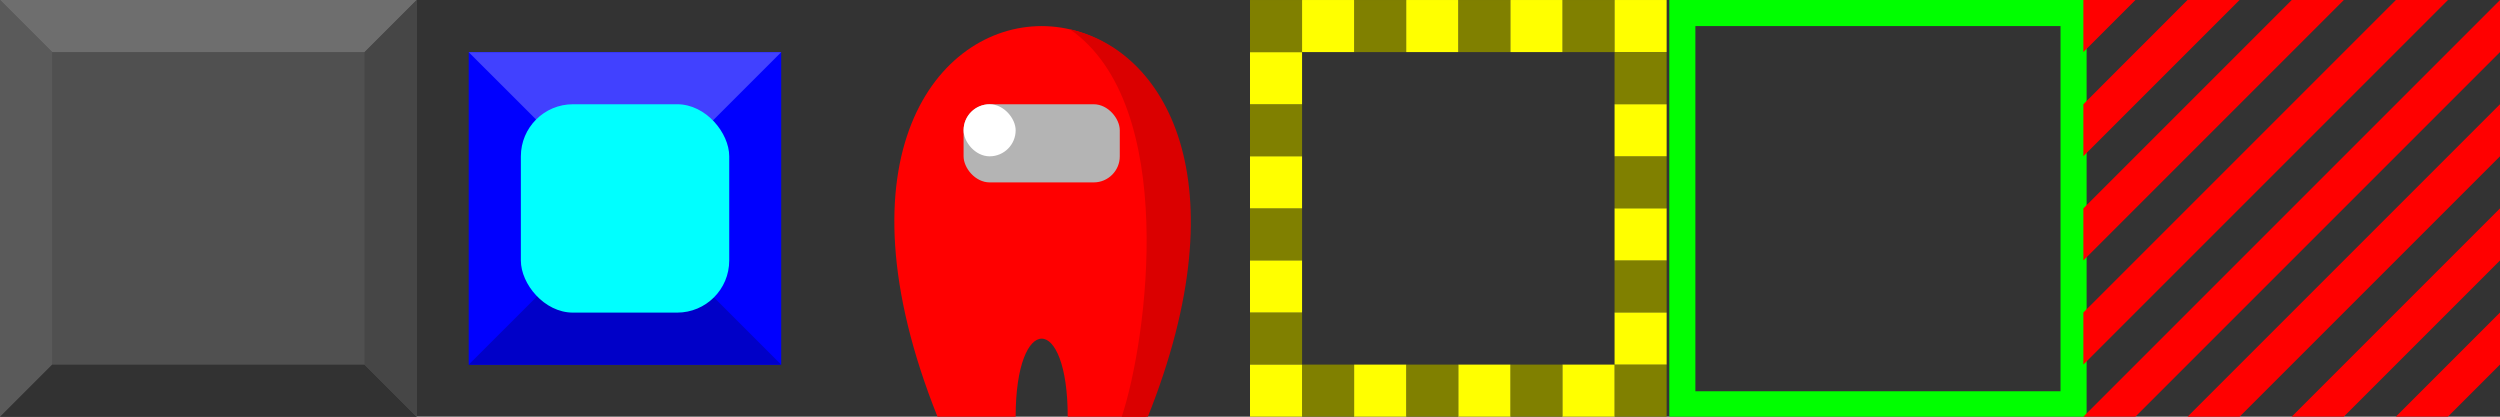 <?xml version="1.0" encoding="UTF-8" standalone="no"?>
<!-- Created with Inkscape (http://www.inkscape.org/) -->

<svg
   xmlns:dc="http://purl.org/dc/elements/1.1/"
   xmlns:cc="http://creativecommons.org/ns#"
   xmlns:rdf="http://www.w3.org/1999/02/22-rdf-syntax-ns#"
   xmlns:svg="http://www.w3.org/2000/svg"
   xmlns="http://www.w3.org/2000/svg"
   xmlns:sodipodi="http://sodipodi.sourceforge.net/DTD/sodipodi-0.dtd"
   xmlns:inkscape="http://www.inkscape.org/namespaces/inkscape"
   width="96"
   height="16"
   viewBox="0 0 25.4 4.233"
   version="1.1"
   id="svg8"
   inkscape:version="0.92.3 (2405546, 2018-03-11)"
   sodipodi:docname="icons.svg"
   inkscape:export-filename="C:\Users\Anton\otus\sokoban_solver\visualizer\assets\box.png"
   inkscape:export-xdpi="96"
   inkscape:export-ydpi="96">
  <rect x="0" y="0" width="25.4" height="4.233" fill="#333333" stroke="none"/>
  <defs
     id="defs2" />
  <sodipodi:namedview
     id="base"
     pagecolor="#ffffff"
     bordercolor="#666666"
     borderopacity="1.0"
     inkscape:pageopacity="0.0"
     inkscape:pageshadow="2"
     inkscape:zoom="6.9571556"
     inkscape:cx="29.670994"
     inkscape:cy="24.099201"
     inkscape:document-units="mm"
     inkscape:current-layer="layer1"
     showgrid="true"
     units="px"
     inkscape:window-width="1920"
     inkscape:window-height="1032"
     inkscape:window-x="0"
     inkscape:window-y="24"
     inkscape:window-maximized="1"
     fit-margin-top="0"
     fit-margin-left="0"
     fit-margin-right="0"
     fit-margin-bottom="0">
    <inkscape:grid
       type="xygrid"
       id="grid815"
       spacingx="0.265"
       spacingy="0.265"
       empspacing="8"
       originx="6.2799998e-06"
       originy="-29.633" />
  </sodipodi:namedview>
  <g
     inkscape:label="Layer 1"
     inkscape:groupmode="layer"
     id="layer1"
     transform="translate(6.28e-6,-263.133)">
    <rect
       style="fill:#505050;fill-opacity:1;stroke:none;stroke-width:0.265;stroke-linecap:round;stroke-linejoin:round;stroke-miterlimit:4;stroke-dasharray:none;stroke-opacity:1;paint-order:normal"
       id="rect817"
       width="4.233"
       height="4.233"
       x="0"
       y="263.133"
       inkscape:export-xdpi="384"
       inkscape:export-ydpi="384" />
    <rect
       style="fill:#0000ff;fill-opacity:1;stroke:none;stroke-width:0.265;stroke-linecap:round;stroke-linejoin:round;stroke-miterlimit:4;stroke-dasharray:none;stroke-opacity:1;paint-order:normal"
       id="rect821"
       width="3.175"
       height="3.175"
       x="4.762"
       y="263.663" />
    <path
       style="fill:#6e6e6e;fill-opacity:1;stroke:none;stroke-width:0.265;stroke-linecap:butt;stroke-linejoin:miter;stroke-miterlimit:4;stroke-dasharray:none;stroke-opacity:1"
       d="m 0,263.133 h 4.233 l -0.529,0.529 H 0.529 Z"
       id="path823"
       inkscape:connector-curvature="0" />
    <path
       inkscape:connector-curvature="0"
       id="path825"
       d="m -6.28e-6,267.367 3.36e-6,-4.233 0.529,0.529 -2.52e-6,3.175 z"
       style="fill:#5a5a5a;fill-opacity:1;stroke:none;stroke-width:0.265;stroke-linecap:butt;stroke-linejoin:miter;stroke-miterlimit:4;stroke-dasharray:none;stroke-opacity:1" />
    <path
       style="fill:#323232;fill-opacity:1;stroke:none;stroke-width:0.265;stroke-linecap:butt;stroke-linejoin:miter;stroke-miterlimit:4;stroke-dasharray:none;stroke-opacity:1"
       d="M 4.233,267.367 H -2.78e-6 l 0.529,-0.529 H 3.704 Z"
       id="path827"
       inkscape:connector-curvature="0" />
    <path
       inkscape:connector-curvature="0"
       id="path829"
       d="m 4.233,263.133 1.63e-5,4.233 -0.529,-0.529 -1.23e-5,-3.175 z"
       style="fill:#464646;fill-opacity:1;stroke:none;stroke-width:0.265;stroke-linecap:butt;stroke-linejoin:miter;stroke-miterlimit:4;stroke-dasharray:none;stroke-opacity:1" />
    <path
       style="fill:#ff0000;stroke:none;stroke-width:0.265px;stroke-linecap:butt;stroke-linejoin:miter;stroke-opacity:1"
       d="m 9.525,267.367 c -2.117,-5.292 4.233,-5.292 2.117,0 h -0.794 c 0,-1.058 -0.529,-1.058 -0.529,0 z"
       id="path837"
       inkscape:connector-curvature="0"
       sodipodi:nodetypes="ccccc" />
    <rect
       style="fill:#b4b4b4;fill-opacity:1;stroke:none;stroke-width:0.229;stroke-linecap:round;stroke-linejoin:round;stroke-miterlimit:4;stroke-dasharray:none;stroke-opacity:1;paint-order:normal"
       id="rect839"
       width="1.587"
       height="0.794"
       x="9.79"
       y="264.192"
       rx="0.265" />
    <g
       id="g925"
       style="fill:#808000">
      <rect
         y="263.133"
         x="12.7"
         height="0.529"
         width="0.529"
         id="rect851"
         style="fill:#808000;fill-opacity:1;stroke:none;stroke-width:0.529;stroke-linecap:butt;stroke-linejoin:miter;stroke-miterlimit:4;stroke-dasharray:0.529, 0.529;stroke-dashoffset:20;stroke-opacity:1;paint-order:normal" />
      <rect
         style="fill:#808000;fill-opacity:1;stroke:none;stroke-width:0.529;stroke-linecap:butt;stroke-linejoin:miter;stroke-miterlimit:4;stroke-dasharray:0.529, 0.529;stroke-dashoffset:20;stroke-opacity:1;paint-order:normal"
         id="rect853"
         width="0.529"
         height="0.529"
         x="13.758"
         y="263.133" />
      <rect
         y="263.133"
         x="14.817"
         height="0.529"
         width="0.529"
         id="rect855"
         style="fill:#808000;fill-opacity:1;stroke:none;stroke-width:0.529;stroke-linecap:butt;stroke-linejoin:miter;stroke-miterlimit:4;stroke-dasharray:0.529, 0.529;stroke-dashoffset:20;stroke-opacity:1;paint-order:normal" />
      <rect
         style="fill:#808000;fill-opacity:1;stroke:none;stroke-width:0.529;stroke-linecap:butt;stroke-linejoin:miter;stroke-miterlimit:4;stroke-dasharray:0.529, 0.529;stroke-dashoffset:20;stroke-opacity:1;paint-order:normal"
         id="rect857"
         width="0.529"
         height="0.529"
         x="15.875"
         y="263.133" />
      <rect
         y="263.663"
         x="16.404"
         height="0.529"
         width="0.529"
         id="rect859"
         style="fill:#808000;fill-opacity:1;stroke:none;stroke-width:0.529;stroke-linecap:butt;stroke-linejoin:miter;stroke-miterlimit:4;stroke-dasharray:0.529, 0.529;stroke-dashoffset:20;stroke-opacity:1;paint-order:normal" />
      <rect
         style="fill:#808000;fill-opacity:1;stroke:none;stroke-width:0.529;stroke-linecap:butt;stroke-linejoin:miter;stroke-miterlimit:4;stroke-dasharray:0.529, 0.529;stroke-dashoffset:20;stroke-opacity:1;paint-order:normal"
         id="rect861"
         width="0.529"
         height="0.529"
         x="16.404"
         y="264.721" />
      <rect
         y="265.779"
         x="16.404"
         height="0.529"
         width="0.529"
         id="rect863"
         style="fill:#808000;fill-opacity:1;stroke:none;stroke-width:0.529;stroke-linecap:butt;stroke-linejoin:miter;stroke-miterlimit:4;stroke-dasharray:0.529, 0.529;stroke-dashoffset:20;stroke-opacity:1;paint-order:normal" />
      <rect
         style="fill:#808000;fill-opacity:1;stroke:none;stroke-width:0.529;stroke-linecap:butt;stroke-linejoin:miter;stroke-miterlimit:4;stroke-dasharray:0.529, 0.529;stroke-dashoffset:20;stroke-opacity:1;paint-order:normal"
         id="rect865"
         width="0.529"
         height="0.529"
         x="16.404"
         y="266.837" />
      <rect
         y="264.192"
         x="12.7"
         height="0.529"
         width="0.529"
         id="rect867"
         style="fill:#808000;fill-opacity:1;stroke:none;stroke-width:0.529;stroke-linecap:butt;stroke-linejoin:miter;stroke-miterlimit:4;stroke-dasharray:0.529, 0.529;stroke-dashoffset:20;stroke-opacity:1;paint-order:normal" />
      <rect
         style="fill:#808000;fill-opacity:1;stroke:none;stroke-width:0.529;stroke-linecap:butt;stroke-linejoin:miter;stroke-miterlimit:4;stroke-dasharray:0.529, 0.529;stroke-dashoffset:20;stroke-opacity:1;paint-order:normal"
         id="rect869"
         width="0.529"
         height="0.529"
         x="12.7"
         y="265.25" />
      <rect
         y="266.308"
         x="12.7"
         height="0.529"
         width="0.529"
         id="rect871"
         style="fill:#808000;fill-opacity:1;stroke:none;stroke-width:0.529;stroke-linecap:butt;stroke-linejoin:miter;stroke-miterlimit:4;stroke-dasharray:0.529, 0.529;stroke-dashoffset:20;stroke-opacity:1;paint-order:normal" />
      <rect
         style="fill:#808000;fill-opacity:1;stroke:none;stroke-width:0.529;stroke-linecap:butt;stroke-linejoin:miter;stroke-miterlimit:4;stroke-dasharray:0.529, 0.529;stroke-dashoffset:20;stroke-opacity:1;paint-order:normal"
         id="rect873"
         width="0.529"
         height="0.529"
         x="13.229"
         y="266.837" />
      <rect
         y="266.837"
         x="14.287"
         height="0.529"
         width="0.529"
         id="rect875"
         style="fill:#808000;fill-opacity:1;stroke:none;stroke-width:0.529;stroke-linecap:butt;stroke-linejoin:miter;stroke-miterlimit:4;stroke-dasharray:0.529, 0.529;stroke-dashoffset:20;stroke-opacity:1;paint-order:normal" />
      <rect
         style="fill:#808000;fill-opacity:1;stroke:none;stroke-width:0.529;stroke-linecap:butt;stroke-linejoin:miter;stroke-miterlimit:4;stroke-dasharray:0.529, 0.529;stroke-dashoffset:20;stroke-opacity:1;paint-order:normal"
         id="rect877"
         width="0.529"
         height="0.529"
         x="15.346"
         y="266.837" />
    </g>
    <g
       id="g941">
      <rect
         style="fill:#ffff00;fill-opacity:1;stroke:none;stroke-width:0.529;stroke-linecap:butt;stroke-linejoin:miter;stroke-miterlimit:4;stroke-dasharray:0.529, 0.529;stroke-dashoffset:20;stroke-opacity:1;paint-order:normal"
         id="rect879"
         width="0.529"
         height="0.529"
         x="13.229"
         y="263.133" />
      <rect
         y="263.133"
         x="14.287"
         height="0.529"
         width="0.529"
         id="rect881"
         style="fill:#ffff00;fill-opacity:1;stroke:none;stroke-width:0.529;stroke-linecap:butt;stroke-linejoin:miter;stroke-miterlimit:4;stroke-dasharray:0.529, 0.529;stroke-dashoffset:20;stroke-opacity:1;paint-order:normal" />
      <rect
         style="fill:#ffff00;fill-opacity:1;stroke:none;stroke-width:0.529;stroke-linecap:butt;stroke-linejoin:miter;stroke-miterlimit:4;stroke-dasharray:0.529, 0.529;stroke-dashoffset:20;stroke-opacity:1;paint-order:normal"
         id="rect883"
         width="0.529"
         height="0.529"
         x="15.346"
         y="263.133" />
      <rect
         y="263.133"
         x="16.404"
         height="0.529"
         width="0.529"
         id="rect885"
         style="fill:#ffff00;fill-opacity:1;stroke:none;stroke-width:0.529;stroke-linecap:butt;stroke-linejoin:miter;stroke-miterlimit:4;stroke-dasharray:0.529, 0.529;stroke-dashoffset:20;stroke-opacity:1;paint-order:normal" />
      <rect
         style="fill:#ffff00;fill-opacity:1;stroke:none;stroke-width:0.529;stroke-linecap:butt;stroke-linejoin:miter;stroke-miterlimit:4;stroke-dasharray:0.529, 0.529;stroke-dashoffset:20;stroke-opacity:1;paint-order:normal"
         id="rect887"
         width="0.529"
         height="0.529"
         x="16.404"
         y="264.192" />
      <rect
         y="265.25"
         x="16.404"
         height="0.529"
         width="0.529"
         id="rect889"
         style="fill:#ffff00;fill-opacity:1;stroke:none;stroke-width:0.529;stroke-linecap:butt;stroke-linejoin:miter;stroke-miterlimit:4;stroke-dasharray:0.529, 0.529;stroke-dashoffset:20;stroke-opacity:1;paint-order:normal" />
      <rect
         style="fill:#ffff00;fill-opacity:1;stroke:none;stroke-width:0.529;stroke-linecap:butt;stroke-linejoin:miter;stroke-miterlimit:4;stroke-dasharray:0.529, 0.529;stroke-dashoffset:20;stroke-opacity:1;paint-order:normal"
         id="rect891"
         width="0.529"
         height="0.529"
         x="16.404"
         y="266.308" />
      <rect
         y="266.837"
         x="15.875"
         height="0.529"
         width="0.529"
         id="rect893"
         style="fill:#ffff00;fill-opacity:1;stroke:none;stroke-width:0.529;stroke-linecap:butt;stroke-linejoin:miter;stroke-miterlimit:4;stroke-dasharray:0.529, 0.529;stroke-dashoffset:20;stroke-opacity:1;paint-order:normal" />
      <rect
         style="fill:#ffff00;fill-opacity:1;stroke:none;stroke-width:0.529;stroke-linecap:butt;stroke-linejoin:miter;stroke-miterlimit:4;stroke-dasharray:0.529, 0.529;stroke-dashoffset:20;stroke-opacity:1;paint-order:normal"
         id="rect895"
         width="0.529"
         height="0.529"
         x="14.817"
         y="266.837" />
      <rect
         y="266.837"
         x="13.758"
         height="0.529"
         width="0.529"
         id="rect897"
         style="fill:#ffff00;fill-opacity:1;stroke:none;stroke-width:0.529;stroke-linecap:butt;stroke-linejoin:miter;stroke-miterlimit:4;stroke-dasharray:0.529, 0.529;stroke-dashoffset:20;stroke-opacity:1;paint-order:normal" />
      <rect
         style="fill:#ffff00;fill-opacity:1;stroke:none;stroke-width:0.529;stroke-linecap:butt;stroke-linejoin:miter;stroke-miterlimit:4;stroke-dasharray:0.529, 0.529;stroke-dashoffset:20;stroke-opacity:1;paint-order:normal"
         id="rect899"
         width="0.529"
         height="0.529"
         x="12.7"
         y="266.837" />
      <rect
         y="265.779"
         x="12.7"
         height="0.529"
         width="0.529"
         id="rect901"
         style="fill:#ffff00;fill-opacity:1;stroke:none;stroke-width:0.529;stroke-linecap:butt;stroke-linejoin:miter;stroke-miterlimit:4;stroke-dasharray:0.529, 0.529;stroke-dashoffset:20;stroke-opacity:1;paint-order:normal" />
      <rect
         style="fill:#ffff00;fill-opacity:1;stroke:none;stroke-width:0.529;stroke-linecap:butt;stroke-linejoin:miter;stroke-miterlimit:4;stroke-dasharray:0.529, 0.529;stroke-dashoffset:20;stroke-opacity:1;paint-order:normal"
         id="rect903"
         width="0.529"
         height="0.529"
         x="12.7"
         y="264.721" />
      <rect
         y="263.663"
         x="12.7"
         height="0.529"
         width="0.529"
         id="rect905"
         style="fill:#ffff00;fill-opacity:1;stroke:none;stroke-width:0.529;stroke-linecap:butt;stroke-linejoin:miter;stroke-miterlimit:4;stroke-dasharray:0.529, 0.529;stroke-dashoffset:20;stroke-opacity:1;paint-order:normal" />
    </g>
    <rect
       rx="0.265"
       y="264.192"
       x="9.79"
       height="0.529"
       width="0.529"
       id="rect907"
       style="fill:#ffffff;fill-opacity:1;stroke:none;stroke-width:0.108;stroke-linecap:round;stroke-linejoin:round;stroke-miterlimit:4;stroke-dasharray:none;stroke-opacity:1;paint-order:normal" />
    <g
       style="fill:#008000"
       id="g973"
       transform="translate(4.233,-6.35)">
      <rect
         style="fill:#008000;fill-opacity:1;stroke:none;stroke-width:0.529;stroke-linecap:butt;stroke-linejoin:miter;stroke-miterlimit:4;stroke-dasharray:0.529, 0.529;stroke-dashoffset:20;stroke-opacity:1;paint-order:normal"
         id="rect945"
         width="0.529"
         height="0.529"
         x="12.7"
         y="263.133" />
      <rect
         y="263.133"
         x="13.758"
         height="0.529"
         width="0.529"
         id="rect947"
         style="fill:#008000;fill-opacity:1;stroke:none;stroke-width:0.529;stroke-linecap:butt;stroke-linejoin:miter;stroke-miterlimit:4;stroke-dasharray:0.529, 0.529;stroke-dashoffset:20;stroke-opacity:1;paint-order:normal" />
      <rect
         style="fill:#008000;fill-opacity:1;stroke:none;stroke-width:0.529;stroke-linecap:butt;stroke-linejoin:miter;stroke-miterlimit:4;stroke-dasharray:0.529, 0.529;stroke-dashoffset:20;stroke-opacity:1;paint-order:normal"
         id="rect949"
         width="0.529"
         height="0.529"
         x="14.817"
         y="263.133" />
      <rect
         y="263.133"
         x="15.875"
         height="0.529"
         width="0.529"
         id="rect951"
         style="fill:#008000;fill-opacity:1;stroke:none;stroke-width:0.529;stroke-linecap:butt;stroke-linejoin:miter;stroke-miterlimit:4;stroke-dasharray:0.529, 0.529;stroke-dashoffset:20;stroke-opacity:1;paint-order:normal" />
      <rect
         style="fill:#008000;fill-opacity:1;stroke:none;stroke-width:0.529;stroke-linecap:butt;stroke-linejoin:miter;stroke-miterlimit:4;stroke-dasharray:0.529, 0.529;stroke-dashoffset:20;stroke-opacity:1;paint-order:normal"
         id="rect953"
         width="0.529"
         height="0.529"
         x="16.404"
         y="263.663" />
      <rect
         y="264.721"
         x="16.404"
         height="0.529"
         width="0.529"
         id="rect955"
         style="fill:#008000;fill-opacity:1;stroke:none;stroke-width:0.529;stroke-linecap:butt;stroke-linejoin:miter;stroke-miterlimit:4;stroke-dasharray:0.529, 0.529;stroke-dashoffset:20;stroke-opacity:1;paint-order:normal" />
      <rect
         style="fill:#008000;fill-opacity:1;stroke:none;stroke-width:0.529;stroke-linecap:butt;stroke-linejoin:miter;stroke-miterlimit:4;stroke-dasharray:0.529, 0.529;stroke-dashoffset:20;stroke-opacity:1;paint-order:normal"
         id="rect957"
         width="0.529"
         height="0.529"
         x="16.404"
         y="265.779" />
      <rect
         y="266.837"
         x="16.404"
         height="0.529"
         width="0.529"
         id="rect959"
         style="fill:#008000;fill-opacity:1;stroke:none;stroke-width:0.529;stroke-linecap:butt;stroke-linejoin:miter;stroke-miterlimit:4;stroke-dasharray:0.529, 0.529;stroke-dashoffset:20;stroke-opacity:1;paint-order:normal" />
      <rect
         style="fill:#008000;fill-opacity:1;stroke:none;stroke-width:0.529;stroke-linecap:butt;stroke-linejoin:miter;stroke-miterlimit:4;stroke-dasharray:0.529, 0.529;stroke-dashoffset:20;stroke-opacity:1;paint-order:normal"
         id="rect961"
         width="0.529"
         height="0.529"
         x="12.7"
         y="264.192" />
      <rect
         y="265.25"
         x="12.7"
         height="0.529"
         width="0.529"
         id="rect963"
         style="fill:#008000;fill-opacity:1;stroke:none;stroke-width:0.529;stroke-linecap:butt;stroke-linejoin:miter;stroke-miterlimit:4;stroke-dasharray:0.529, 0.529;stroke-dashoffset:20;stroke-opacity:1;paint-order:normal" />
      <rect
         style="fill:#008000;fill-opacity:1;stroke:none;stroke-width:0.529;stroke-linecap:butt;stroke-linejoin:miter;stroke-miterlimit:4;stroke-dasharray:0.529, 0.529;stroke-dashoffset:20;stroke-opacity:1;paint-order:normal"
         id="rect965"
         width="0.529"
         height="0.529"
         x="12.7"
         y="266.308" />
      <rect
         y="266.837"
         x="13.229"
         height="0.529"
         width="0.529"
         id="rect967"
         style="fill:#008000;fill-opacity:1;stroke:none;stroke-width:0.529;stroke-linecap:butt;stroke-linejoin:miter;stroke-miterlimit:4;stroke-dasharray:0.529, 0.529;stroke-dashoffset:20;stroke-opacity:1;paint-order:normal" />
      <rect
         style="fill:#008000;fill-opacity:1;stroke:none;stroke-width:0.529;stroke-linecap:butt;stroke-linejoin:miter;stroke-miterlimit:4;stroke-dasharray:0.529, 0.529;stroke-dashoffset:20;stroke-opacity:1;paint-order:normal"
         id="rect969"
         width="0.529"
         height="0.529"
         x="14.287"
         y="266.837" />
      <rect
         y="266.837"
         x="15.346"
         height="0.529"
         width="0.529"
         id="rect971"
         style="fill:#008000;fill-opacity:1;stroke:none;stroke-width:0.529;stroke-linecap:butt;stroke-linejoin:miter;stroke-miterlimit:4;stroke-dasharray:0.529, 0.529;stroke-dashoffset:20;stroke-opacity:1;paint-order:normal" />
    </g>
    <g
       id="g1003"
       transform="translate(4.233,-6.35)"
       style="fill:#00ff00">
      <rect
         y="263.133"
         x="13.229"
         height="0.529"
         width="0.529"
         id="rect975"
         style="fill:#00ff00;fill-opacity:1;stroke:none;stroke-width:0.529;stroke-linecap:butt;stroke-linejoin:miter;stroke-miterlimit:4;stroke-dasharray:0.529, 0.529;stroke-dashoffset:20;stroke-opacity:1;paint-order:normal" />
      <rect
         style="fill:#00ff00;fill-opacity:1;stroke:none;stroke-width:0.529;stroke-linecap:butt;stroke-linejoin:miter;stroke-miterlimit:4;stroke-dasharray:0.529, 0.529;stroke-dashoffset:20;stroke-opacity:1;paint-order:normal"
         id="rect977"
         width="0.529"
         height="0.529"
         x="14.287"
         y="263.133" />
      <rect
         y="263.133"
         x="15.346"
         height="0.529"
         width="0.529"
         id="rect979"
         style="fill:#00ff00;fill-opacity:1;stroke:none;stroke-width:0.529;stroke-linecap:butt;stroke-linejoin:miter;stroke-miterlimit:4;stroke-dasharray:0.529, 0.529;stroke-dashoffset:20;stroke-opacity:1;paint-order:normal" />
      <rect
         style="fill:#00ff00;fill-opacity:1;stroke:none;stroke-width:0.529;stroke-linecap:butt;stroke-linejoin:miter;stroke-miterlimit:4;stroke-dasharray:0.529, 0.529;stroke-dashoffset:20;stroke-opacity:1;paint-order:normal"
         id="rect981"
         width="0.529"
         height="0.529"
         x="16.404"
         y="263.133" />
      <rect
         y="264.192"
         x="16.404"
         height="0.529"
         width="0.529"
         id="rect983"
         style="fill:#00ff00;fill-opacity:1;stroke:none;stroke-width:0.529;stroke-linecap:butt;stroke-linejoin:miter;stroke-miterlimit:4;stroke-dasharray:0.529, 0.529;stroke-dashoffset:20;stroke-opacity:1;paint-order:normal" />
      <rect
         style="fill:#00ff00;fill-opacity:1;stroke:none;stroke-width:0.529;stroke-linecap:butt;stroke-linejoin:miter;stroke-miterlimit:4;stroke-dasharray:0.529, 0.529;stroke-dashoffset:20;stroke-opacity:1;paint-order:normal"
         id="rect985"
         width="0.529"
         height="0.529"
         x="16.404"
         y="265.25" />
      <rect
         y="266.308"
         x="16.404"
         height="0.529"
         width="0.529"
         id="rect987"
         style="fill:#00ff00;fill-opacity:1;stroke:none;stroke-width:0.529;stroke-linecap:butt;stroke-linejoin:miter;stroke-miterlimit:4;stroke-dasharray:0.529, 0.529;stroke-dashoffset:20;stroke-opacity:1;paint-order:normal" />
      <rect
         style="fill:#00ff00;fill-opacity:1;stroke:none;stroke-width:0.529;stroke-linecap:butt;stroke-linejoin:miter;stroke-miterlimit:4;stroke-dasharray:0.529, 0.529;stroke-dashoffset:20;stroke-opacity:1;paint-order:normal"
         id="rect989"
         width="0.529"
         height="0.529"
         x="15.875"
         y="266.837" />
      <rect
         y="266.837"
         x="14.817"
         height="0.529"
         width="0.529"
         id="rect991"
         style="fill:#00ff00;fill-opacity:1;stroke:none;stroke-width:0.529;stroke-linecap:butt;stroke-linejoin:miter;stroke-miterlimit:4;stroke-dasharray:0.529, 0.529;stroke-dashoffset:20;stroke-opacity:1;paint-order:normal" />
      <rect
         style="fill:#00ff00;fill-opacity:1;stroke:none;stroke-width:0.529;stroke-linecap:butt;stroke-linejoin:miter;stroke-miterlimit:4;stroke-dasharray:0.529, 0.529;stroke-dashoffset:20;stroke-opacity:1;paint-order:normal"
         id="rect993"
         width="0.529"
         height="0.529"
         x="13.758"
         y="266.837" />
      <rect
         y="266.837"
         x="12.7"
         height="0.529"
         width="0.529"
         id="rect995"
         style="fill:#00ff00;fill-opacity:1;stroke:none;stroke-width:0.529;stroke-linecap:butt;stroke-linejoin:miter;stroke-miterlimit:4;stroke-dasharray:0.529, 0.529;stroke-dashoffset:20;stroke-opacity:1;paint-order:normal" />
      <rect
         style="fill:#00ff00;fill-opacity:1;stroke:none;stroke-width:0.529;stroke-linecap:butt;stroke-linejoin:miter;stroke-miterlimit:4;stroke-dasharray:0.529, 0.529;stroke-dashoffset:20;stroke-opacity:1;paint-order:normal"
         id="rect997"
         width="0.529"
         height="0.529"
         x="12.7"
         y="265.779" />
      <rect
         y="264.721"
         x="12.7"
         height="0.529"
         width="0.529"
         id="rect999"
         style="fill:#00ff00;fill-opacity:1;stroke:none;stroke-width:0.529;stroke-linecap:butt;stroke-linejoin:miter;stroke-miterlimit:4;stroke-dasharray:0.529, 0.529;stroke-dashoffset:20;stroke-opacity:1;paint-order:normal" />
      <rect
         style="fill:#00ff00;fill-opacity:1;stroke:none;stroke-width:0.529;stroke-linecap:butt;stroke-linejoin:miter;stroke-miterlimit:4;stroke-dasharray:0.529, 0.529;stroke-dashoffset:20;stroke-opacity:1;paint-order:normal"
         id="rect1001"
         width="0.529"
         height="0.529"
         x="12.7"
         y="263.663" />
    </g>
    <path
       style="fill:#4141ff;fill-opacity:1;stroke:none;stroke-width:0.265px;stroke-linecap:butt;stroke-linejoin:miter;stroke-opacity:1"
       d="m 4.762,263.663 h 3.175 l -1.587,1.587 z"
       id="path1007"
       inkscape:connector-curvature="0" />
    <path
       inkscape:connector-curvature="0"
       id="path1009"
       d="m 4.762,266.838 h 3.175 l -1.587,-1.587 z"
       style="fill:#0000c8;fill-opacity:1;stroke:none;stroke-width:0.265px;stroke-linecap:butt;stroke-linejoin:miter;stroke-opacity:1" />
    <rect
       style="fill:#00ffff;fill-opacity:1;stroke:none;stroke-width:0.423;stroke-linecap:butt;stroke-linejoin:miter;stroke-miterlimit:4;stroke-dasharray:0.423, 0.423;stroke-dashoffset:20;stroke-opacity:1;paint-order:normal"
       id="rect943"
       width="2.117"
       height="2.117"
       x="5.292"
       y="264.192"
       rx="0.529" />
    <path
       style="fill:#00ff00;fill-opacity:1;stroke:none;stroke-width:2;stroke-linecap:butt;stroke-linejoin:miter;stroke-miterlimit:4;stroke-dasharray:2, 2;stroke-dashoffset:20;stroke-opacity:1;paint-order:normal"
       d="M 64,0 V 16 H 80 V 0 Z m 1,1 h 14 V 15 h -14 z"
       transform="matrix(0.265,0,0,0.265,-6.28e-6,263.133)"
       id="rect894"
       inkscape:export-xdpi="96"
       inkscape:export-ydpi="96"
       inkscape:connector-curvature="0"
       sodipodi:nodetypes="cccccccccc" />
    <g
       id="g2377"
       inkscape:export-xdpi="96"
       inkscape:export-ydpi="96">
      <path
         inkscape:connector-curvature="0"
         id="path2353"
         d="m 21.167,263.133 h 0.529 l -0.529,0.529 z"
         style="fill:#ff0000;stroke:none;stroke-width:0.265px;stroke-linecap:butt;stroke-linejoin:miter;stroke-opacity:1;fill-opacity:1" />
      <path
         inkscape:connector-curvature="0"
         id="path2355"
         d="M 21.167,264.192 22.225,263.133 h 0.529 l -1.587,1.587 v -0.529"
         style="fill:#ff0000;stroke:none;stroke-width:0.265px;stroke-linecap:butt;stroke-linejoin:miter;stroke-opacity:1;fill-opacity:1" />
      <path
         sodipodi:nodetypes="ccccc"
         style="fill:#ff0000;fill-opacity:1;stroke:none;stroke-width:0.265px;stroke-linecap:butt;stroke-linejoin:miter;stroke-opacity:1"
         d="m 21.167,265.25 2.117,-2.117 h 0.529 l -2.646,2.646 v -0.529"
         id="path2357"
         inkscape:connector-curvature="0" />
      <path
         sodipodi:nodetypes="ccccc"
         inkscape:connector-curvature="0"
         id="path2359"
         d="m 21.167,266.308 3.175,-3.175 h 0.529 l -3.704,3.704 v -0.529"
         style="fill:#ff0000;fill-opacity:1;stroke:none;stroke-width:0.265px;stroke-linecap:butt;stroke-linejoin:miter;stroke-opacity:1" />
      <path
         style="fill:#ff0000;fill-opacity:1;stroke:none;stroke-width:0.265px;stroke-linecap:butt;stroke-linejoin:miter;stroke-opacity:1"
         d="m 25.4,263.133 v 0.529 l -3.704,3.704 h -0.529"
         id="path2361"
         inkscape:connector-curvature="0"
         sodipodi:nodetypes="cccc" />
      <path
         sodipodi:nodetypes="cccc"
         inkscape:connector-curvature="0"
         id="path2363"
         d="m 25.4,264.192 v 0.529 l -2.646,2.646 H 22.225"
         style="fill:#ff0000;fill-opacity:1;stroke:none;stroke-width:0.265px;stroke-linecap:butt;stroke-linejoin:miter;stroke-opacity:1" />
      <path
         style="fill:#ff0000;fill-opacity:1;stroke:none;stroke-width:0.265px;stroke-linecap:butt;stroke-linejoin:miter;stroke-opacity:1"
         d="m 25.4,265.25 v 0.529 l -1.587,1.587 h -0.529"
         id="path2365"
         inkscape:connector-curvature="0"
         sodipodi:nodetypes="cccc" />
      <path
         sodipodi:nodetypes="cccc"
         inkscape:connector-curvature="0"
         id="path2367"
         d="m 25.4,266.308 v 0.529 l -0.529,0.529 h -0.529"
         style="fill:#ff0000;fill-opacity:1;stroke:none;stroke-width:0.265px;stroke-linecap:butt;stroke-linejoin:miter;stroke-opacity:1" />
    </g>
    <path
       style="fill:#da0000;stroke:none;stroke-width:1px;stroke-linecap:butt;stroke-linejoin:miter;stroke-opacity:1;fill-opacity:1"
       d="m 41.025,1.125 c 4.168,2.895 2.975,11.875 1.975,14.875 L 44,16 C 47.656,6.86 44.627,1.911 41.025,1.125 Z"
       transform="matrix(0.265,0,0,0.265,-6.28e-6,263.133)"
       id="path1039"
       inkscape:connector-curvature="0"
       sodipodi:nodetypes="cccc" />
  </g>
</svg>
